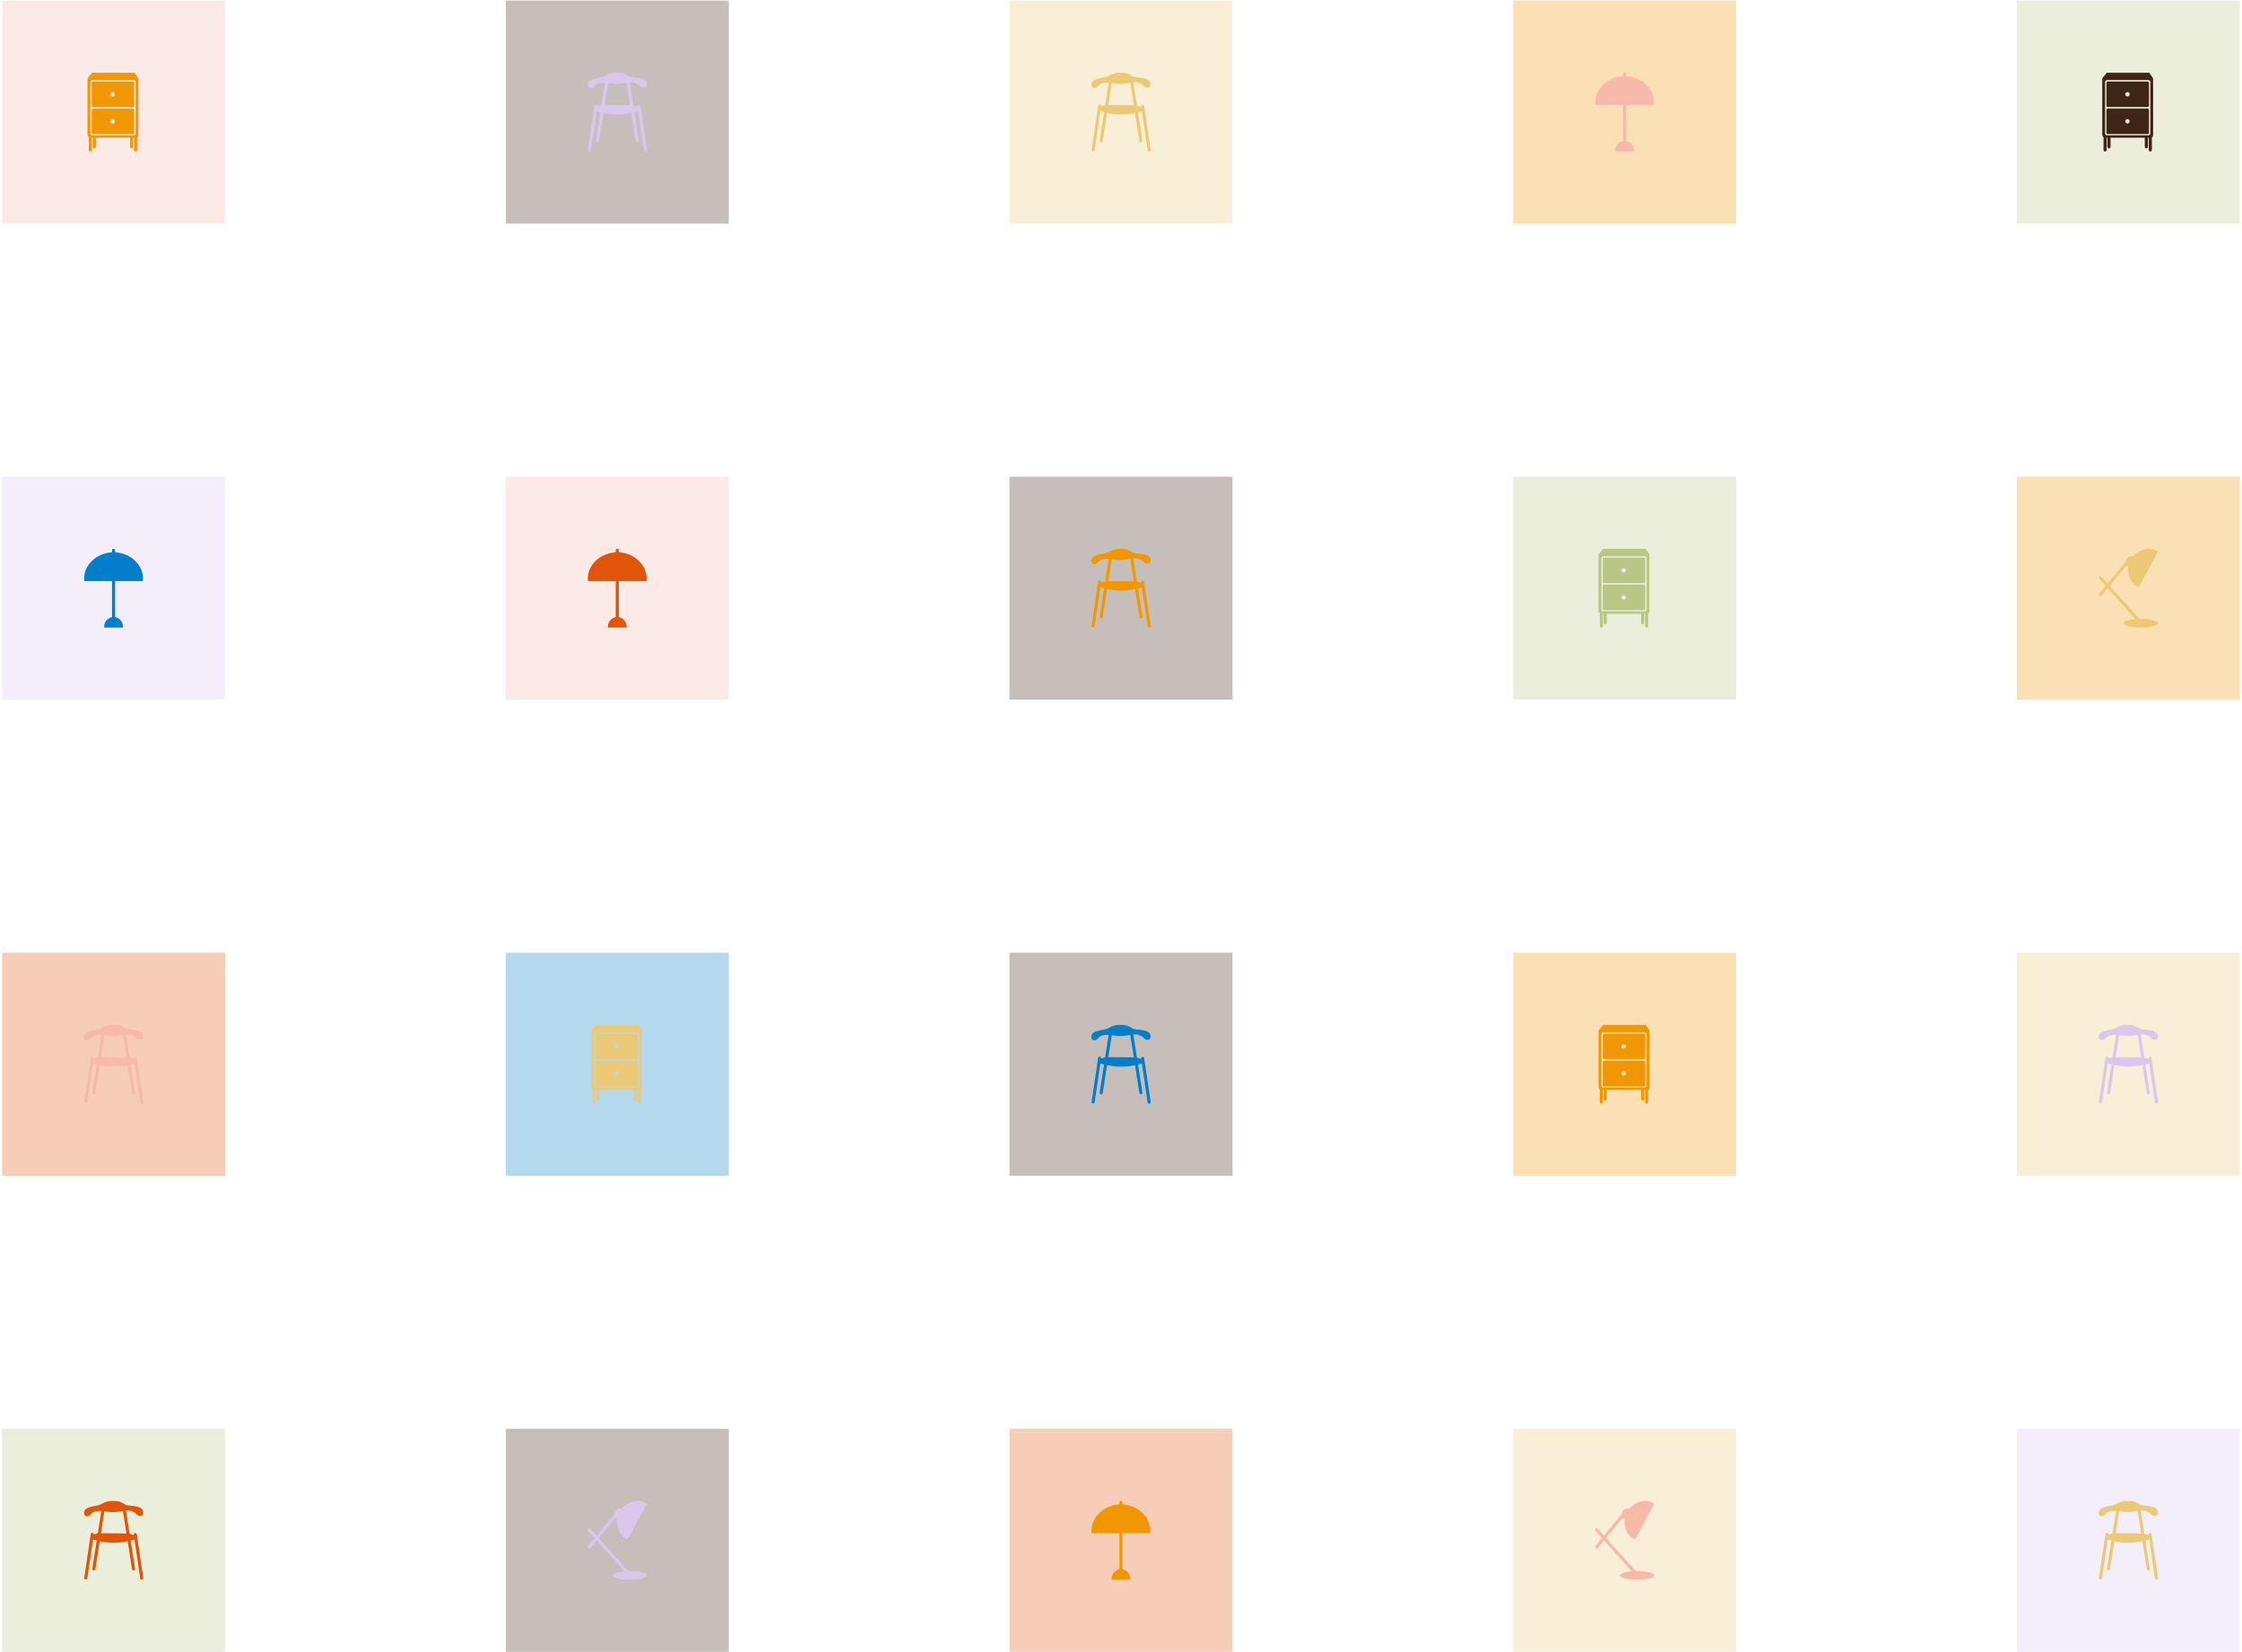 <svg width="730" height="538" viewBox="0 0 730 538" fill="none" xmlns="http://www.w3.org/2000/svg">
<path d="M73.299 0.201H0.699V72.801H73.299V0.201Z" fill="#F6B9AA" fill-opacity="0.294"/>
<path d="M28.918 44.61V48.819C28.918 49.47 29.93 49.473 29.93 48.819V44.61C29.93 43.959 28.918 43.957 28.918 44.61Z" fill="#F19704"/>
<path d="M43.641 44.61V48.819C43.641 49.47 44.653 49.473 44.653 48.819V44.61C44.653 43.959 43.641 43.957 43.641 44.61Z" fill="#F19704"/>
<path d="M42.352 44.609V47.806C42.352 48.071 42.584 48.325 42.859 48.314C43.135 48.303 43.367 48.093 43.367 47.806V44.609C43.367 44.345 43.135 44.091 42.859 44.102C42.584 44.113 42.352 44.323 42.352 44.609Z" fill="#F19704"/>
<path d="M30.18 44.609V47.806C30.18 48.071 30.412 48.325 30.687 48.314C30.963 48.303 31.195 48.093 31.195 47.806V44.609C31.195 44.345 30.963 44.091 30.687 44.102C30.412 44.113 30.18 44.323 30.18 44.609Z" fill="#F19704"/>
<path d="M44.294 44.835H29.452C28.92 44.835 28.488 44.403 28.488 43.871V25.789C28.488 25.365 28.834 25.02 29.258 25.02H44.291C44.715 25.02 45.061 25.365 45.061 25.789V44.065C45.061 44.489 44.715 44.835 44.291 44.835H44.294ZM44.143 43.423V26.699C44.143 26.353 43.862 26.073 43.517 26.073H30.052C29.706 26.073 29.425 26.353 29.425 26.699V43.423C29.425 43.768 29.706 44.049 30.052 44.049H43.517C43.862 44.049 44.143 43.768 44.143 43.423Z" fill="#F19704"/>
<path d="M44.941 25.364C39.501 25.364 34.06 25.364 28.617 25.364C29.073 24.802 29.53 24.243 29.986 23.682H43.829C44.199 24.243 44.572 24.802 44.941 25.364Z" fill="#F19704"/>
<path d="M30.259 35.352H43.295C43.519 35.352 43.703 35.541 43.703 35.776V43.225C43.703 43.46 43.522 43.649 43.295 43.649H30.259C30.035 43.649 29.852 43.46 29.852 43.225V35.776C29.852 35.541 30.032 35.352 30.259 35.352ZM36.702 38.783C36.305 38.783 35.986 39.105 35.986 39.499C35.986 39.893 36.307 40.214 36.702 40.214C37.096 40.214 37.417 39.893 37.417 39.499C37.417 39.105 37.096 38.783 36.702 38.783Z" fill="#F19704"/>
<path d="M30.267 26.543H43.303C43.527 26.543 43.71 26.732 43.71 26.967V34.416C43.71 34.651 43.529 34.84 43.303 34.84H30.267C30.043 34.84 29.859 34.651 29.859 34.416V26.967C29.859 26.732 30.04 26.543 30.267 26.543ZM36.709 29.975C36.312 29.975 35.994 30.296 35.994 30.69C35.994 31.084 36.315 31.406 36.709 31.406C37.103 31.406 37.425 31.084 37.425 30.69C37.425 30.296 37.103 29.975 36.709 29.975Z" fill="#F19704"/>
<path d="M237.299 0.201H164.699V72.801H237.299V0.201Z" fill="#3E2517" fill-opacity="0.294"/>
<path d="M192.836 28.582C193.43 28.368 193.473 27.918 194.102 27.488C194.502 27.215 194.871 27.134 195.293 27.04C196.902 26.686 198.773 27.323 200.836 27.313C203.258 27.302 205.11 26.403 206.66 26.94C207.467 27.221 207.85 27.485 207.85 27.485C208.531 27.961 208.631 28.382 209.203 28.525C209.262 28.538 209.859 28.679 210.261 28.349C210.693 27.996 210.734 27.232 210.496 26.713C209.991 25.622 208.134 25.393 207.167 25.271C206.26 25.158 205.925 25.266 205.142 24.999C204.37 24.734 204.286 24.488 203.557 24.159C202.421 23.651 201.365 23.673 200.658 23.687C200.031 23.7 198.97 23.722 197.839 24.254C197.277 24.518 197.042 24.745 196.305 25.002C195.652 25.228 195.317 25.231 194.709 25.35C193.543 25.577 191.942 25.887 191.496 26.894C191.253 27.442 191.34 28.231 191.783 28.536C192.177 28.806 192.741 28.614 192.836 28.582Z" fill="#DBC7EE"/>
<path d="M200.834 37.297C197.346 37.27 194.214 36.223 193.544 35.993H193.539C193.55 35.626 193.558 35.259 193.569 34.889C194.36 34.657 195.151 34.422 195.945 34.19C197.613 34.195 199.293 34.203 200.978 34.217C202.665 34.23 204.342 34.249 206.01 34.273C206.823 34.535 207.636 34.797 208.448 35.062C208.475 35.607 208.489 36.036 208.467 36.036C208.467 36.036 204.812 37.332 200.834 37.3V37.297Z" fill="#DBC7EE"/>
<path d="M193.551 34.401C193.313 36.008 193.075 37.614 192.838 39.218C192.46 41.767 192.082 44.315 191.704 46.861C191.617 47.45 191.528 48.041 191.442 48.63C191.401 48.903 191.509 49.17 191.796 49.254C192.033 49.321 192.379 49.17 192.419 48.9C192.657 47.294 192.894 45.687 193.132 44.083C193.51 41.534 193.888 38.986 194.266 36.44C194.352 35.851 194.442 35.26 194.528 34.671C194.568 34.398 194.46 34.131 194.174 34.047C193.937 33.98 193.591 34.131 193.551 34.401Z" fill="#DBC7EE"/>
<path d="M207.563 34.733C207.801 36.34 208.038 37.947 208.276 39.55L209.41 47.194C209.496 47.783 209.585 48.374 209.672 48.962C209.712 49.233 210.055 49.384 210.295 49.316C210.584 49.235 210.69 48.965 210.649 48.693C210.412 47.086 210.174 45.48 209.936 43.876L208.802 36.232C208.716 35.643 208.627 35.052 208.54 34.464C208.5 34.194 208.157 34.042 207.917 34.11C207.628 34.191 207.523 34.461 207.563 34.733Z" fill="#DBC7EE"/>
<path d="M196.997 26.866C196.668 28.98 196.338 31.097 196.006 33.211L194.429 43.325C194.308 44.1 194.186 44.875 194.067 45.65C194.024 45.922 194.138 46.192 194.421 46.273C194.661 46.341 195.002 46.19 195.045 45.92C195.374 43.806 195.704 41.689 196.036 39.575L197.613 29.46C197.734 28.686 197.856 27.911 197.974 27.136C198.018 26.863 197.904 26.593 197.621 26.512C197.38 26.445 197.04 26.596 196.997 26.866Z" fill="#DBC7EE"/>
<path d="M204.056 27.136C204.385 29.25 204.715 31.367 205.047 33.481L206.624 43.595C206.745 44.37 206.867 45.145 206.986 45.92C207.029 46.19 207.366 46.341 207.609 46.273C207.898 46.192 208.006 45.922 207.963 45.65C207.634 43.536 207.304 41.419 206.972 39.305L205.395 29.191C205.274 28.416 205.152 27.641 205.033 26.866C204.99 26.596 204.653 26.445 204.41 26.512C204.121 26.593 204.013 26.863 204.056 27.136Z" fill="#DBC7EE"/>
<path d="M401.299 0.201H328.699V72.801H401.299V0.201Z" fill="#EBC977" fill-opacity="0.294"/>
<path d="M356.832 28.584C357.426 28.37 357.469 27.919 358.098 27.49C358.498 27.217 358.867 27.136 359.289 27.042C360.898 26.688 362.769 27.325 364.832 27.315C367.254 27.304 369.106 26.405 370.656 26.942C371.463 27.223 371.846 27.487 371.846 27.487C372.527 27.963 372.627 28.384 373.199 28.527C373.258 28.54 373.855 28.681 374.257 28.351C374.689 27.998 374.73 27.234 374.492 26.715C373.987 25.624 372.13 25.395 371.163 25.273C370.256 25.16 369.921 25.268 369.138 25.001C368.366 24.736 368.282 24.49 367.553 24.161C366.417 23.653 365.361 23.675 364.654 23.689C364.027 23.702 362.966 23.724 361.835 24.256C361.273 24.52 361.038 24.747 360.301 25.003C359.648 25.23 359.313 25.233 358.705 25.352C357.539 25.578 355.938 25.889 355.492 26.896C355.249 27.444 355.336 28.233 355.779 28.538C356.173 28.808 356.737 28.616 356.832 28.584Z" fill="#EBC977"/>
<path d="M364.831 37.299C361.342 37.272 358.21 36.224 357.541 35.995H357.535C357.546 35.628 357.554 35.261 357.565 34.891C358.356 34.658 359.147 34.424 359.941 34.191C361.609 34.197 363.289 34.205 364.974 34.218C366.661 34.232 368.338 34.251 370.006 34.275C370.819 34.537 371.632 34.799 372.445 35.063C372.472 35.609 372.485 36.038 372.463 36.038C372.463 36.038 368.808 37.334 364.831 37.302V37.299Z" fill="#EBC977"/>
<path d="M357.547 34.401C357.309 36.008 357.071 37.614 356.834 39.218C356.456 41.767 356.078 44.315 355.7 46.861C355.613 47.45 355.524 48.041 355.438 48.63C355.397 48.903 355.505 49.17 355.792 49.254C356.029 49.321 356.375 49.17 356.415 48.9C356.653 47.294 356.89 45.687 357.128 44.083C357.506 41.534 357.884 38.986 358.262 36.44C358.348 35.851 358.438 35.26 358.524 34.671C358.564 34.398 358.456 34.131 358.17 34.047C357.933 33.98 357.587 34.131 357.547 34.401Z" fill="#EBC977"/>
<path d="M371.563 34.733C371.801 36.34 372.038 37.947 372.276 39.55L373.41 47.194C373.496 47.783 373.585 48.374 373.672 48.962C373.712 49.233 374.055 49.384 374.295 49.316C374.584 49.235 374.69 48.965 374.649 48.693C374.412 47.086 374.174 45.48 373.936 43.876L372.802 36.232C372.716 35.643 372.627 35.052 372.54 34.464C372.5 34.194 372.157 34.042 371.917 34.11C371.628 34.191 371.523 34.461 371.563 34.733Z" fill="#EBC977"/>
<path d="M360.993 26.87C360.664 28.984 360.334 31.101 360.002 33.215L358.425 43.329C358.304 44.104 358.182 44.879 358.064 45.654C358.02 45.926 358.134 46.196 358.417 46.277C358.658 46.345 358.998 46.194 359.041 45.924C359.37 43.809 359.7 41.693 360.032 39.579L361.609 29.464C361.73 28.689 361.852 27.915 361.97 27.14C362.014 26.867 361.9 26.597 361.617 26.516C361.376 26.448 361.036 26.6 360.993 26.87Z" fill="#EBC977"/>
<path d="M368.056 27.136C368.385 29.25 368.715 31.367 369.047 33.481L370.624 43.595C370.745 44.37 370.867 45.145 370.986 45.92C371.029 46.19 371.366 46.341 371.609 46.273C371.898 46.192 372.006 45.922 371.963 45.65C371.634 43.536 371.304 41.419 370.972 39.305L369.395 29.191C369.274 28.416 369.152 27.641 369.033 26.866C368.99 26.596 368.653 26.445 368.41 26.512C368.121 26.593 368.013 26.863 368.056 27.136Z" fill="#EBC977"/>
<path d="M565.299 0.201H492.699V72.801H565.299V0.201Z" fill="#F19704" fill-opacity="0.294"/>
<path d="M528.475 24.172V44.678C528.475 45.621 528.435 46.574 528.475 47.516C528.475 47.53 528.475 47.543 528.475 47.557C528.475 48.207 529.488 48.21 529.488 47.557V27.053C529.488 26.11 529.528 25.157 529.488 24.215C529.488 24.202 529.488 24.188 529.488 24.175C529.488 23.524 528.475 23.521 528.475 24.175V24.172Z" fill="#F6B9AA"/>
<path d="M538.519 34.187H519.443C518.863 29.111 523.563 24.775 529.058 24.813C534.498 24.851 539.094 29.162 538.519 34.187Z" fill="#F6B9AA"/>
<path d="M532.015 49.319H525.945C525.761 47.451 527.255 45.858 529.004 45.871C530.735 45.885 532.198 47.472 532.015 49.319Z" fill="#F6B9AA"/>
<path d="M729.299 0.201H656.699V72.801H729.299V0.201Z" fill="#BAC685" fill-opacity="0.294"/>
<path d="M684.918 44.61V48.819C684.918 49.47 685.93 49.473 685.93 48.819V44.61C685.93 43.959 684.918 43.957 684.918 44.61Z" fill="#3E2517"/>
<path d="M699.641 44.61V48.819C699.641 49.47 700.653 49.473 700.653 48.819V44.61C700.653 43.959 699.641 43.957 699.641 44.61Z" fill="#3E2517"/>
<path d="M698.352 44.609V47.806C698.352 48.071 698.584 48.325 698.859 48.314C699.135 48.303 699.367 48.093 699.367 47.806V44.609C699.367 44.345 699.135 44.091 698.859 44.102C698.584 44.113 698.352 44.323 698.352 44.609Z" fill="#3E2517"/>
<path d="M686.18 44.609V47.806C686.18 48.071 686.412 48.325 686.687 48.314C686.963 48.303 687.195 48.093 687.195 47.806V44.609C687.195 44.345 686.963 44.091 686.687 44.102C686.412 44.113 686.18 44.323 686.18 44.609Z" fill="#3E2517"/>
<path d="M700.294 44.835H685.452C684.92 44.835 684.488 44.403 684.488 43.871V25.789C684.488 25.365 684.834 25.02 685.258 25.02H700.291C700.715 25.02 701.061 25.365 701.061 25.789V44.065C701.061 44.489 700.715 44.835 700.291 44.835H700.294ZM700.143 43.423V26.699C700.143 26.353 699.862 26.073 699.516 26.073H686.052C685.706 26.073 685.425 26.353 685.425 26.699V43.423C685.425 43.768 685.706 44.049 686.052 44.049H699.516C699.862 44.049 700.143 43.768 700.143 43.423Z" fill="#3E2517"/>
<path d="M700.941 25.364C695.501 25.364 690.06 25.364 684.617 25.364C685.073 24.802 685.53 24.243 685.986 23.682H699.829C700.199 24.243 700.571 24.802 700.941 25.364Z" fill="#3E2517"/>
<path d="M686.259 35.352H699.295C699.519 35.352 699.703 35.541 699.703 35.776V43.225C699.703 43.46 699.522 43.649 699.295 43.649H686.259C686.035 43.649 685.852 43.46 685.852 43.225V35.776C685.852 35.541 686.032 35.352 686.259 35.352ZM692.701 38.783C692.305 38.783 691.986 39.105 691.986 39.499C691.986 39.893 692.307 40.214 692.701 40.214C693.096 40.214 693.417 39.893 693.417 39.499C693.417 39.105 693.096 38.783 692.701 38.783Z" fill="#3E2517"/>
<path d="M686.267 26.543H699.303C699.527 26.543 699.71 26.732 699.71 26.967V34.416C699.71 34.651 699.529 34.84 699.303 34.84H686.267C686.043 34.84 685.859 34.651 685.859 34.416V26.967C685.859 26.732 686.04 26.543 686.267 26.543ZM692.709 29.975C692.312 29.975 691.994 30.296 691.994 30.69C691.994 31.084 692.315 31.406 692.709 31.406C693.103 31.406 693.425 31.084 693.425 30.69C693.425 30.296 693.103 29.975 692.709 29.975Z" fill="#3E2517"/>
<path d="M73.299 155.201H0.699V227.801H73.299V155.201Z" fill="#DBC7EE" fill-opacity="0.294"/>
<path d="M36.475 179.172V199.678C36.475 200.621 36.434 201.574 36.475 202.516C36.475 202.53 36.475 202.543 36.475 202.557C36.475 203.207 37.487 203.21 37.487 202.557V182.053C37.487 181.11 37.528 180.157 37.487 179.215C37.487 179.202 37.487 179.188 37.487 179.175C37.487 178.524 36.475 178.521 36.475 179.175V179.172Z" fill="#037ECB"/>
<path d="M46.519 189.187H27.443C26.863 184.111 31.563 179.775 37.058 179.813C42.498 179.851 47.094 184.162 46.519 189.187Z" fill="#037ECB"/>
<path d="M40.015 204.319H33.945C33.761 202.451 35.255 200.858 37.004 200.871C38.735 200.885 40.198 202.472 40.015 204.319Z" fill="#037ECB"/>
<path d="M237.299 155.201H164.699V227.801H237.299V155.201Z" fill="#F6B9AA" fill-opacity="0.294"/>
<path d="M200.475 179.172V199.678C200.475 200.621 200.435 201.574 200.475 202.516C200.475 202.53 200.475 202.543 200.475 202.557C200.475 203.207 201.488 203.21 201.488 202.557V182.053C201.488 181.11 201.528 180.157 201.488 179.215C201.488 179.202 201.488 179.188 201.488 179.175C201.488 178.524 200.475 178.521 200.475 179.175V179.172Z" fill="#E0550A"/>
<path d="M210.519 189.187H191.443C190.863 184.111 195.563 179.775 201.058 179.813C206.498 179.851 211.094 184.162 210.519 189.187Z" fill="#E0550A"/>
<path d="M204.015 204.319H197.945C197.761 202.451 199.255 200.858 201.004 200.871C202.735 200.885 204.198 202.472 204.015 204.319Z" fill="#E0550A"/>
<path d="M401.299 155.201H328.699V227.801H401.299V155.201Z" fill="#3E2517" fill-opacity="0.294"/>
<path d="M356.836 183.582C357.43 183.368 357.473 182.917 358.102 182.488C358.502 182.215 358.871 182.134 359.293 182.04C360.902 181.686 362.773 182.323 364.836 182.313C367.258 182.302 369.11 181.403 370.66 181.94C371.467 182.221 371.85 182.485 371.85 182.485C372.531 182.961 372.631 183.382 373.203 183.525C373.262 183.538 373.859 183.679 374.261 183.349C374.693 182.996 374.734 182.232 374.496 181.713C373.991 180.622 372.134 180.393 371.167 180.271C370.26 180.158 369.925 180.266 369.142 179.999C368.37 179.734 368.286 179.488 367.557 179.159C366.421 178.651 365.365 178.673 364.658 178.687C364.031 178.7 362.97 178.722 361.839 179.254C361.277 179.518 361.042 179.745 360.305 180.001C359.652 180.228 359.317 180.231 358.709 180.35C357.543 180.577 355.942 180.887 355.496 181.894C355.253 182.442 355.34 183.231 355.783 183.536C356.177 183.806 356.741 183.614 356.836 183.582Z" fill="#F19704"/>
<path d="M364.834 192.297C361.346 192.27 358.214 191.223 357.544 190.993H357.539C357.55 190.626 357.558 190.259 357.569 189.889C358.36 189.657 359.151 189.422 359.945 189.189C361.613 189.195 363.293 189.203 364.978 189.216C366.665 189.23 368.342 189.249 370.01 189.273C370.823 189.535 371.636 189.797 372.448 190.062C372.475 190.607 372.489 191.036 372.467 191.036C372.467 191.036 368.812 192.332 364.834 192.3V192.297Z" fill="#F19704"/>
<path d="M357.551 189.401C357.313 191.007 357.075 192.614 356.838 194.218C356.46 196.767 356.082 199.315 355.704 201.861C355.617 202.45 355.528 203.041 355.442 203.63C355.401 203.903 355.509 204.17 355.796 204.254C356.033 204.321 356.379 204.17 356.419 203.9C356.657 202.293 356.894 200.687 357.132 199.083C357.51 196.534 357.888 193.986 358.266 191.439C358.352 190.851 358.442 190.26 358.528 189.671C358.568 189.398 358.46 189.131 358.174 189.047C357.937 188.98 357.591 189.131 357.551 189.401Z" fill="#F19704"/>
<path d="M371.563 189.733C371.801 191.34 372.038 192.946 372.276 194.55L373.41 202.194C373.496 202.783 373.585 203.374 373.672 203.962C373.712 204.232 374.055 204.384 374.295 204.316C374.584 204.235 374.69 203.965 374.649 203.692C374.412 202.086 374.174 200.479 373.936 198.876L372.802 191.232C372.716 190.643 372.627 190.052 372.54 189.463C372.5 189.193 372.157 189.042 371.917 189.11C371.628 189.191 371.523 189.461 371.563 189.733Z" fill="#F19704"/>
<path d="M360.997 181.866C360.668 183.98 360.338 186.097 360.006 188.211L358.429 198.325C358.308 199.1 358.186 199.875 358.067 200.65C358.024 200.922 358.138 201.192 358.421 201.273C358.661 201.341 359.002 201.19 359.045 200.92C359.374 198.806 359.704 196.689 360.036 194.575L361.613 184.461C361.734 183.686 361.856 182.911 361.974 182.136C362.018 181.863 361.904 181.593 361.621 181.512C361.38 181.445 361.04 181.596 360.997 181.866Z" fill="#F19704"/>
<path d="M368.056 182.136C368.385 184.25 368.715 186.367 369.047 188.481L370.624 198.595C370.745 199.37 370.867 200.145 370.986 200.92C371.029 201.19 371.366 201.341 371.609 201.273C371.898 201.192 372.006 200.922 371.963 200.65C371.634 198.536 371.304 196.419 370.972 194.305L369.395 184.191C369.274 183.416 369.152 182.641 369.033 181.866C368.99 181.596 368.653 181.445 368.41 181.512C368.121 181.593 368.013 181.863 368.056 182.136Z" fill="#F19704"/>
<path d="M565.299 155.201H492.699V227.801H565.299V155.201Z" fill="#BAC685" fill-opacity="0.294"/>
<path d="M520.914 199.61V203.819C520.914 204.47 521.927 204.473 521.927 203.819V199.61C521.927 198.959 520.914 198.957 520.914 199.61Z" fill="#BAC685"/>
<path d="M535.633 199.61V203.819C535.633 204.47 536.645 204.473 536.645 203.819V199.61C536.645 198.959 535.633 198.957 535.633 199.61Z" fill="#BAC685"/>
<path d="M534.344 199.609V202.806C534.344 203.071 534.576 203.325 534.851 203.314C535.127 203.303 535.359 203.092 535.359 202.806V199.609C535.359 199.345 535.127 199.091 534.851 199.102C534.576 199.113 534.344 199.323 534.344 199.609Z" fill="#BAC685"/>
<path d="M522.176 199.609V202.806C522.176 203.071 522.408 203.325 522.683 203.314C522.959 203.303 523.191 203.092 523.191 202.806V199.609C523.191 199.345 522.959 199.091 522.683 199.102C522.408 199.113 522.176 199.323 522.176 199.609Z" fill="#BAC685"/>
<path d="M536.29 199.835H521.448C520.916 199.835 520.484 199.403 520.484 198.871V180.789C520.484 180.365 520.83 180.02 521.254 180.02H536.287C536.711 180.02 537.057 180.365 537.057 180.789V199.065C537.057 199.489 536.711 199.835 536.287 199.835H536.29ZM536.139 198.423V181.699C536.139 181.353 535.858 181.073 535.513 181.073H522.048C521.702 181.073 521.421 181.353 521.421 181.699V198.423C521.421 198.768 521.702 199.049 522.048 199.049H535.513C535.858 199.049 536.139 198.768 536.139 198.423Z" fill="#BAC685"/>
<path d="M536.941 180.366C531.501 180.366 526.06 180.366 520.617 180.366C521.073 179.804 521.53 179.245 521.986 178.684H535.829C536.199 179.245 536.571 179.804 536.941 180.366Z" fill="#BAC685"/>
<path d="M522.259 190.352H535.295C535.519 190.352 535.703 190.541 535.703 190.775V198.225C535.703 198.46 535.522 198.649 535.295 198.649H522.259C522.035 198.649 521.852 198.46 521.852 198.225V190.775C521.852 190.541 522.032 190.352 522.259 190.352ZM528.701 193.783C528.305 193.783 527.986 194.105 527.986 194.499C527.986 194.893 528.307 195.214 528.701 195.214C529.096 195.214 529.417 194.893 529.417 194.499C529.417 194.105 529.096 193.783 528.701 193.783Z" fill="#BAC685"/>
<path d="M522.263 181.545H535.299C535.523 181.545 535.706 181.734 535.706 181.969V189.418C535.706 189.653 535.526 189.842 535.299 189.842H522.263C522.039 189.842 521.855 189.653 521.855 189.418V181.969C521.855 181.734 522.036 181.545 522.263 181.545ZM528.705 184.977C528.308 184.977 527.99 185.298 527.99 185.692C527.99 186.086 528.311 186.408 528.705 186.408C529.1 186.408 529.421 186.086 529.421 185.692C529.421 185.298 529.1 184.977 528.705 184.977Z" fill="#BAC685"/>
<path d="M729.299 155.201H656.699V227.801H729.299V155.201Z" fill="#F19704" fill-opacity="0.294"/>
<path d="M683.506 188.424C685.04 190.136 686.573 191.85 688.107 193.562C690.548 196.287 692.989 199.014 695.427 201.738C695.98 202.356 696.536 202.977 697.09 203.595C697.525 204.081 698.24 203.363 697.805 202.88C696.272 201.168 694.738 199.454 693.205 197.742C690.764 195.018 688.323 192.291 685.885 189.566C685.331 188.948 684.775 188.327 684.222 187.709C683.787 187.223 683.072 187.941 683.506 188.424Z" fill="#EBC977"/>
<path d="M684.238 193.992C685.264 192.752 686.29 191.516 687.316 190.276L692.225 184.35C692.603 183.894 692.978 183.44 693.356 182.984C693.769 182.484 693.057 181.766 692.641 182.268C691.615 183.508 690.589 184.744 689.563 185.983L684.654 191.91C684.276 192.366 683.901 192.82 683.523 193.276C683.11 193.776 683.823 194.494 684.238 193.992Z" fill="#EBC977"/>
<path d="M702.609 179.6L696.399 191.199C693.124 189.901 692.017 185.632 693.828 182.303C695.624 179.003 699.741 177.613 702.609 179.6Z" fill="#EBC977"/>
<path d="M695.246 181.453L693.381 184.941C692.247 184.471 691.785 183.118 692.33 182.117C692.87 181.126 694.236 180.778 695.246 181.453Z" fill="#EBC977"/>
<path d="M697.019 204.32C700.105 204.32 702.608 203.691 702.608 202.916C702.608 202.14 700.105 201.512 697.019 201.512C693.932 201.512 691.43 202.14 691.43 202.916C691.43 203.691 693.932 204.32 697.019 204.32Z" fill="#EBC977"/>
<path d="M73.299 310.201H0.699V382.801H73.299V310.201Z" fill="#E0550A" fill-opacity="0.294"/>
<path d="M28.836 338.582C29.43 338.368 29.473 337.917 30.102 337.488C30.502 337.215 30.871 337.134 31.293 337.04C32.902 336.686 34.773 337.323 36.836 337.313C39.258 337.302 41.11 336.403 42.66 336.94C43.467 337.221 43.85 337.485 43.85 337.485C44.531 337.961 44.631 338.382 45.203 338.525C45.262 338.538 45.859 338.679 46.261 338.349C46.693 337.996 46.734 337.232 46.496 336.713C45.991 335.622 44.134 335.393 43.167 335.271C42.26 335.158 41.925 335.266 41.142 334.999C40.37 334.734 40.286 334.488 39.557 334.159C38.421 333.651 37.365 333.673 36.657 333.687C36.031 333.7 34.97 333.722 33.839 334.254C33.277 334.518 33.042 334.745 32.305 335.001C31.652 335.228 31.317 335.231 30.709 335.35C29.543 335.577 27.942 335.887 27.496 336.894C27.253 337.442 27.34 338.231 27.783 338.536C28.177 338.806 28.741 338.614 28.836 338.582Z" fill="#F6B9AA"/>
<path d="M36.834 347.297C33.346 347.27 30.214 346.223 29.544 345.993H29.539C29.55 345.626 29.558 345.259 29.569 344.889C30.36 344.657 31.151 344.422 31.945 344.189C33.613 344.195 35.293 344.203 36.978 344.216C38.665 344.23 40.342 344.249 42.01 344.273C42.823 344.535 43.636 344.797 44.449 345.062C44.475 345.607 44.489 346.036 44.467 346.036C44.467 346.036 40.812 347.332 36.834 347.3V347.297Z" fill="#F6B9AA"/>
<path d="M29.55 344.401C29.313 346.007 29.075 347.614 28.838 349.218C28.46 351.767 28.082 354.315 27.704 356.861C27.617 357.45 27.528 358.041 27.442 358.63C27.401 358.903 27.509 359.17 27.796 359.254C28.033 359.321 28.379 359.17 28.419 358.9C28.657 357.293 28.894 355.687 29.132 354.083C29.51 351.534 29.888 348.986 30.266 346.439C30.352 345.851 30.442 345.26 30.528 344.671C30.568 344.398 30.46 344.131 30.174 344.047C29.937 343.98 29.591 344.131 29.55 344.401Z" fill="#F6B9AA"/>
<path d="M43.563 344.733C43.801 346.34 44.038 347.946 44.276 349.55L45.41 357.194C45.496 357.783 45.585 358.374 45.672 358.962C45.712 359.232 46.055 359.384 46.295 359.316C46.584 359.235 46.69 358.965 46.649 358.692C46.411 357.086 46.174 355.479 45.936 353.876L44.802 346.232C44.716 345.643 44.627 345.052 44.54 344.463C44.5 344.193 44.157 344.042 43.917 344.11C43.628 344.191 43.523 344.461 43.563 344.733Z" fill="#F6B9AA"/>
<path d="M32.997 336.866C32.668 338.98 32.338 341.097 32.006 343.211L30.429 353.325C30.308 354.1 30.186 354.875 30.067 355.65C30.024 355.922 30.138 356.192 30.421 356.273C30.662 356.341 31.002 356.19 31.045 355.92C31.374 353.806 31.704 351.689 32.036 349.575L33.613 339.461C33.734 338.686 33.856 337.911 33.974 337.136C34.018 336.863 33.904 336.593 33.621 336.512C33.38 336.445 33.04 336.596 32.997 336.866Z" fill="#F6B9AA"/>
<path d="M40.056 337.136C40.385 339.25 40.715 341.367 41.047 343.481L42.624 353.595C42.745 354.37 42.867 355.145 42.986 355.92C43.029 356.19 43.366 356.341 43.609 356.273C43.898 356.192 44.006 355.922 43.963 355.65C43.633 353.536 43.304 351.419 42.972 349.305L41.395 339.191C41.274 338.416 41.152 337.641 41.033 336.866C40.99 336.596 40.653 336.445 40.41 336.512C40.121 336.593 40.013 336.863 40.056 337.136Z" fill="#F6B9AA"/>
<path d="M237.299 310.201H164.699V382.801H237.299V310.201Z" fill="#037ECB" fill-opacity="0.294"/>
<path d="M192.918 354.61V358.819C192.918 359.47 193.93 359.473 193.93 358.819V354.61C193.93 353.959 192.918 353.957 192.918 354.61Z" fill="#EBC977"/>
<path d="M207.641 354.61V358.819C207.641 359.47 208.653 359.473 208.653 358.819V354.61C208.653 353.959 207.641 353.957 207.641 354.61Z" fill="#EBC977"/>
<path d="M206.352 354.609V357.806C206.352 358.071 206.584 358.325 206.859 358.314C207.135 358.303 207.367 358.092 207.367 357.806V354.609C207.367 354.345 207.135 354.091 206.859 354.102C206.584 354.113 206.352 354.323 206.352 354.609Z" fill="#EBC977"/>
<path d="M194.18 354.609V357.806C194.18 358.071 194.412 358.325 194.687 358.314C194.963 358.303 195.195 358.092 195.195 357.806V354.609C195.195 354.345 194.963 354.091 194.687 354.102C194.412 354.113 194.18 354.323 194.18 354.609Z" fill="#EBC977"/>
<path d="M208.294 354.835H193.452C192.92 354.835 192.488 354.403 192.488 353.871V335.789C192.488 335.365 192.834 335.02 193.258 335.02H208.291C208.715 335.02 209.061 335.365 209.061 335.789V354.065C209.061 354.489 208.715 354.835 208.291 354.835H208.294ZM208.143 353.423V336.699C208.143 336.353 207.862 336.073 207.516 336.073H194.052C193.706 336.073 193.425 336.353 193.425 336.699V353.423C193.425 353.768 193.706 354.049 194.052 354.049H207.516C207.862 354.049 208.143 353.768 208.143 353.423Z" fill="#EBC977"/>
<path d="M208.941 335.364C203.501 335.364 198.06 335.364 192.617 335.364C193.073 334.802 193.53 334.243 193.986 333.682H207.829C208.199 334.243 208.571 334.802 208.941 335.364Z" fill="#EBC977"/>
<path d="M194.259 345.352H207.295C207.519 345.352 207.703 345.541 207.703 345.775V353.225C207.703 353.46 207.522 353.649 207.295 353.649H194.259C194.035 353.649 193.852 353.46 193.852 353.225V345.775C193.852 345.541 194.032 345.352 194.259 345.352ZM200.701 348.783C200.305 348.783 199.986 349.105 199.986 349.499C199.986 349.893 200.307 350.214 200.701 350.214C201.096 350.214 201.417 349.893 201.417 349.499C201.417 349.105 201.096 348.783 200.701 348.783Z" fill="#EBC977"/>
<path d="M194.267 336.543H207.303C207.527 336.543 207.71 336.732 207.71 336.967V344.416C207.71 344.651 207.529 344.84 207.303 344.84H194.267C194.043 344.84 193.859 344.651 193.859 344.416V336.967C193.859 336.732 194.04 336.543 194.267 336.543ZM200.709 339.975C200.312 339.975 199.994 340.296 199.994 340.69C199.994 341.084 200.315 341.406 200.709 341.406C201.103 341.406 201.425 341.084 201.425 340.69C201.425 340.296 201.103 339.975 200.709 339.975Z" fill="#EBC977"/>
<path d="M401.299 310.201H328.699V382.801H401.299V310.201Z" fill="#3E2517" fill-opacity="0.294"/>
<path d="M356.836 338.582C357.43 338.368 357.473 337.917 358.102 337.488C358.502 337.215 358.871 337.134 359.293 337.04C360.902 336.686 362.773 337.323 364.836 337.313C367.258 337.302 369.11 336.403 370.66 336.94C371.467 337.221 371.85 337.485 371.85 337.485C372.531 337.961 372.631 338.382 373.203 338.525C373.262 338.538 373.859 338.679 374.261 338.349C374.693 337.996 374.734 337.232 374.496 336.713C373.991 335.622 372.134 335.393 371.167 335.271C370.26 335.158 369.925 335.266 369.142 334.999C368.37 334.734 368.286 334.488 367.557 334.159C366.421 333.651 365.365 333.673 364.658 333.687C364.031 333.7 362.97 333.722 361.839 334.254C361.277 334.518 361.042 334.745 360.305 335.001C359.652 335.228 359.317 335.231 358.709 335.35C357.543 335.577 355.942 335.887 355.496 336.894C355.253 337.442 355.34 338.231 355.783 338.536C356.177 338.806 356.741 338.614 356.836 338.582Z" fill="#037ECB"/>
<path d="M364.834 347.297C361.346 347.27 358.214 346.223 357.544 345.993H357.539C357.55 345.626 357.558 345.259 357.569 344.889C358.36 344.657 359.151 344.422 359.945 344.189C361.613 344.195 363.293 344.203 364.978 344.216C366.665 344.23 368.342 344.249 370.01 344.273C370.823 344.535 371.636 344.797 372.448 345.062C372.475 345.607 372.489 346.036 372.467 346.036C372.467 346.036 368.812 347.332 364.834 347.3V347.297Z" fill="#037ECB"/>
<path d="M357.551 344.401C357.313 346.007 357.075 347.614 356.838 349.218C356.46 351.767 356.082 354.315 355.704 356.861C355.617 357.45 355.528 358.041 355.442 358.63C355.401 358.903 355.509 359.17 355.796 359.254C356.033 359.321 356.379 359.17 356.419 358.9C356.657 357.293 356.894 355.687 357.132 354.083C357.51 351.534 357.888 348.986 358.266 346.439C358.352 345.851 358.442 345.26 358.528 344.671C358.568 344.398 358.46 344.131 358.174 344.047C357.937 343.98 357.591 344.131 357.551 344.401Z" fill="#037ECB"/>
<path d="M371.563 344.733C371.801 346.34 372.038 347.946 372.276 349.55L373.41 357.194C373.496 357.783 373.585 358.374 373.672 358.962C373.712 359.232 374.055 359.384 374.295 359.316C374.584 359.235 374.69 358.965 374.649 358.692C374.412 357.086 374.174 355.479 373.936 353.876L372.802 346.232C372.716 345.643 372.627 345.052 372.54 344.463C372.5 344.193 372.157 344.042 371.917 344.11C371.628 344.191 371.523 344.461 371.563 344.733Z" fill="#037ECB"/>
<path d="M360.997 336.866C360.668 338.98 360.338 341.097 360.006 343.211L358.429 353.325C358.308 354.1 358.186 354.875 358.067 355.65C358.024 355.922 358.138 356.192 358.421 356.273C358.661 356.341 359.002 356.19 359.045 355.92C359.374 353.806 359.704 351.689 360.036 349.575L361.613 339.461C361.734 338.686 361.856 337.911 361.974 337.136C362.018 336.863 361.904 336.593 361.621 336.512C361.38 336.445 361.04 336.596 360.997 336.866Z" fill="#037ECB"/>
<path d="M368.056 337.136C368.385 339.25 368.715 341.367 369.047 343.481L370.624 353.595C370.745 354.37 370.867 355.145 370.986 355.92C371.029 356.19 371.366 356.341 371.609 356.273C371.898 356.192 372.006 355.922 371.963 355.65C371.634 353.536 371.304 351.419 370.972 349.305L369.395 339.191C369.274 338.416 369.152 337.641 369.033 336.866C368.99 336.596 368.653 336.445 368.41 336.512C368.121 336.593 368.013 336.863 368.056 337.136Z" fill="#037ECB"/>
<path d="M565.299 310.201H492.699V382.801H565.299V310.201Z" fill="#F19704" fill-opacity="0.294"/>
<path d="M520.914 354.61V358.819C520.914 359.47 521.927 359.473 521.927 358.819V354.61C521.927 353.959 520.914 353.957 520.914 354.61Z" fill="#F19704"/>
<path d="M535.633 354.61V358.819C535.633 359.47 536.645 359.473 536.645 358.819V354.61C536.645 353.959 535.633 353.957 535.633 354.61Z" fill="#F19704"/>
<path d="M534.344 354.609V357.806C534.344 358.071 534.576 358.325 534.851 358.314C535.127 358.303 535.359 358.092 535.359 357.806V354.609C535.359 354.345 535.127 354.091 534.851 354.102C534.576 354.113 534.344 354.323 534.344 354.609Z" fill="#F19704"/>
<path d="M522.176 354.609V357.806C522.176 358.071 522.408 358.325 522.683 358.314C522.959 358.303 523.191 358.092 523.191 357.806V354.609C523.191 354.345 522.959 354.091 522.683 354.102C522.408 354.113 522.176 354.323 522.176 354.609Z" fill="#F19704"/>
<path d="M536.29 354.835H521.448C520.916 354.835 520.484 354.403 520.484 353.871V335.789C520.484 335.365 520.83 335.02 521.254 335.02H536.287C536.711 335.02 537.057 335.365 537.057 335.789V354.065C537.057 354.489 536.711 354.835 536.287 354.835H536.29ZM536.139 353.423V336.699C536.139 336.353 535.858 336.073 535.513 336.073H522.048C521.702 336.073 521.421 336.353 521.421 336.699V353.423C521.421 353.768 521.702 354.049 522.048 354.049H535.513C535.858 354.049 536.139 353.768 536.139 353.423Z" fill="#F19704"/>
<path d="M536.941 335.366C531.501 335.366 526.06 335.366 520.617 335.366C521.073 334.804 521.53 334.245 521.986 333.684H535.829C536.199 334.245 536.571 334.804 536.941 335.366Z" fill="#F19704"/>
<path d="M522.259 345.352H535.295C535.519 345.352 535.703 345.541 535.703 345.775V353.225C535.703 353.46 535.522 353.649 535.295 353.649H522.259C522.035 353.649 521.852 353.46 521.852 353.225V345.775C521.852 345.541 522.032 345.352 522.259 345.352ZM528.701 348.783C528.305 348.783 527.986 349.105 527.986 349.499C527.986 349.893 528.307 350.214 528.701 350.214C529.096 350.214 529.417 349.893 529.417 349.499C529.417 349.105 529.096 348.783 528.701 348.783Z" fill="#F19704"/>
<path d="M522.263 336.545H535.299C535.523 336.545 535.706 336.734 535.706 336.969V344.418C535.706 344.653 535.526 344.842 535.299 344.842H522.263C522.039 344.842 521.855 344.653 521.855 344.418V336.969C521.855 336.734 522.036 336.545 522.263 336.545ZM528.705 339.977C528.308 339.977 527.99 340.298 527.99 340.692C527.99 341.086 528.311 341.408 528.705 341.408C529.1 341.408 529.421 341.086 529.421 340.692C529.421 340.298 529.1 339.977 528.705 339.977Z" fill="#F19704"/>
<path d="M729.299 310.201H656.699V382.801H729.299V310.201Z" fill="#EBC977" fill-opacity="0.294"/>
<path d="M684.836 338.582C685.43 338.368 685.473 337.917 686.102 337.488C686.502 337.215 686.871 337.134 687.293 337.04C688.902 336.686 690.773 337.323 692.836 337.313C695.258 337.302 697.11 336.403 698.66 336.94C699.467 337.221 699.85 337.485 699.85 337.485C700.531 337.961 700.631 338.382 701.203 338.525C701.262 338.538 701.859 338.679 702.261 338.349C702.693 337.996 702.734 337.232 702.496 336.713C701.991 335.622 700.134 335.393 699.167 335.271C698.26 335.158 697.925 335.266 697.142 334.999C696.37 334.734 696.286 334.488 695.557 334.159C694.421 333.651 693.365 333.673 692.658 333.687C692.031 333.7 690.97 333.722 689.839 334.254C689.277 334.518 689.042 334.745 688.305 335.001C687.652 335.228 687.317 335.231 686.709 335.35C685.543 335.577 683.942 335.887 683.496 336.894C683.253 337.442 683.34 338.231 683.783 338.536C684.177 338.806 684.741 338.614 684.836 338.582Z" fill="#DBC7EE"/>
<path d="M692.834 347.297C689.346 347.27 686.214 346.223 685.544 345.993H685.539C685.55 345.626 685.558 345.259 685.569 344.889C686.36 344.657 687.151 344.422 687.945 344.189C689.613 344.195 691.293 344.203 692.978 344.216C694.665 344.23 696.342 344.249 698.01 344.273C698.823 344.535 699.636 344.797 700.448 345.062C700.475 345.607 700.489 346.036 700.467 346.036C700.467 346.036 696.812 347.332 692.834 347.3V347.297Z" fill="#DBC7EE"/>
<path d="M685.551 344.401C685.313 346.007 685.075 347.614 684.838 349.218C684.46 351.767 684.082 354.315 683.704 356.861C683.617 357.45 683.528 358.041 683.442 358.63C683.401 358.903 683.509 359.17 683.796 359.254C684.033 359.321 684.379 359.17 684.419 358.9C684.657 357.293 684.894 355.687 685.132 354.083C685.51 351.534 685.888 348.986 686.266 346.439C686.352 345.851 686.442 345.26 686.528 344.671C686.568 344.398 686.46 344.131 686.174 344.047C685.937 343.98 685.591 344.131 685.551 344.401Z" fill="#DBC7EE"/>
<path d="M699.563 344.733C699.801 346.34 700.038 347.946 700.276 349.55L701.41 357.194C701.496 357.783 701.585 358.374 701.672 358.962C701.712 359.232 702.055 359.384 702.295 359.316C702.584 359.235 702.69 358.965 702.649 358.692C702.412 357.086 702.174 355.479 701.936 353.876L700.802 346.232C700.716 345.643 700.627 345.052 700.54 344.463C700.5 344.193 700.157 344.042 699.917 344.11C699.628 344.191 699.523 344.461 699.563 344.733Z" fill="#DBC7EE"/>
<path d="M688.997 336.866C688.668 338.98 688.338 341.097 688.006 343.211L686.429 353.325C686.308 354.1 686.186 354.875 686.067 355.65C686.024 355.922 686.138 356.192 686.421 356.273C686.661 356.341 687.002 356.19 687.045 355.92C687.374 353.806 687.704 351.689 688.036 349.575L689.613 339.461C689.734 338.686 689.856 337.911 689.974 337.136C690.018 336.863 689.904 336.593 689.621 336.512C689.38 336.445 689.04 336.596 688.997 336.866Z" fill="#DBC7EE"/>
<path d="M696.056 337.136C696.385 339.25 696.715 341.367 697.047 343.481L698.624 353.595C698.745 354.37 698.867 355.145 698.986 355.92C699.029 356.19 699.366 356.341 699.609 356.273C699.898 356.192 700.006 355.922 699.963 355.65C699.634 353.536 699.304 351.419 698.972 349.305L697.395 339.191C697.274 338.416 697.152 337.641 697.033 336.866C696.99 336.596 696.653 336.445 696.41 336.512C696.121 336.593 696.013 336.863 696.056 337.136Z" fill="#DBC7EE"/>
<path d="M73.299 465.201H0.699V537.801H73.299V465.201Z" fill="#BAC685" fill-opacity="0.294"/>
<path d="M28.836 493.582C29.43 493.368 29.473 492.917 30.102 492.488C30.502 492.215 30.871 492.134 31.293 492.04C32.902 491.686 34.773 492.323 36.836 492.313C39.258 492.302 41.11 491.403 42.66 491.94C43.467 492.221 43.85 492.485 43.85 492.485C44.531 492.961 44.631 493.382 45.203 493.525C45.262 493.538 45.859 493.679 46.261 493.349C46.693 492.996 46.734 492.232 46.496 491.713C45.991 490.622 44.134 490.393 43.167 490.271C42.26 490.158 41.925 490.266 41.142 489.999C40.37 489.734 40.286 489.488 39.557 489.159C38.421 488.651 37.365 488.673 36.657 488.687C36.031 488.7 34.97 488.722 33.839 489.254C33.277 489.518 33.042 489.745 32.305 490.001C31.652 490.228 31.317 490.231 30.709 490.35C29.543 490.577 27.942 490.887 27.496 491.894C27.253 492.442 27.34 493.231 27.783 493.536C28.177 493.806 28.741 493.614 28.836 493.582Z" fill="#E0550A"/>
<path d="M36.834 502.297C33.346 502.27 30.214 501.223 29.544 500.993H29.539C29.55 500.626 29.558 500.259 29.569 499.889C30.36 499.657 31.151 499.422 31.945 499.189C33.613 499.195 35.293 499.203 36.978 499.216C38.665 499.23 40.342 499.249 42.01 499.273C42.823 499.535 43.636 499.797 44.449 500.062C44.475 500.607 44.489 501.036 44.467 501.036C44.467 501.036 40.812 502.332 36.834 502.3V502.297Z" fill="#E0550A"/>
<path d="M29.55 499.401C29.313 501.007 29.075 502.614 28.838 504.218C28.46 506.767 28.082 509.315 27.704 511.861C27.617 512.45 27.528 513.041 27.442 513.63C27.401 513.903 27.509 514.17 27.796 514.254C28.033 514.321 28.379 514.17 28.419 513.9C28.657 512.293 28.894 510.687 29.132 509.083C29.51 506.534 29.888 503.986 30.266 501.439C30.352 500.851 30.442 500.26 30.528 499.671C30.568 499.398 30.46 499.131 30.174 499.047C29.937 498.98 29.591 499.131 29.55 499.401Z" fill="#E0550A"/>
<path d="M43.563 499.733C43.801 501.34 44.038 502.946 44.276 504.55L45.41 512.194C45.496 512.783 45.585 513.374 45.672 513.962C45.712 514.232 46.055 514.384 46.295 514.316C46.584 514.235 46.69 513.965 46.649 513.692C46.411 512.086 46.174 510.479 45.936 508.876L44.802 501.232C44.716 500.643 44.627 500.052 44.54 499.463C44.5 499.193 44.157 499.042 43.917 499.11C43.628 499.191 43.523 499.461 43.563 499.733Z" fill="#E0550A"/>
<path d="M32.997 491.866C32.668 493.98 32.338 496.097 32.006 498.211L30.429 508.325C30.308 509.1 30.186 509.875 30.067 510.65C30.024 510.922 30.138 511.192 30.421 511.273C30.662 511.341 31.002 511.19 31.045 510.92C31.374 508.806 31.704 506.689 32.036 504.575L33.613 494.461C33.734 493.686 33.856 492.911 33.974 492.136C34.018 491.863 33.904 491.593 33.621 491.512C33.38 491.445 33.04 491.596 32.997 491.866Z" fill="#E0550A"/>
<path d="M40.056 492.136C40.385 494.25 40.715 496.367 41.047 498.481L42.624 508.595C42.745 509.37 42.867 510.145 42.986 510.92C43.029 511.19 43.366 511.341 43.609 511.273C43.898 511.192 44.006 510.922 43.963 510.65C43.633 508.536 43.304 506.419 42.972 504.305L41.395 494.191C41.274 493.416 41.152 492.641 41.033 491.866C40.99 491.596 40.653 491.445 40.41 491.512C40.121 491.593 40.013 491.863 40.056 492.136Z" fill="#E0550A"/>
<path d="M237.299 465.201H164.699V537.801H237.299V465.201Z" fill="#3E2517" fill-opacity="0.294"/>
<path d="M191.506 498.424C193.04 500.136 194.573 501.85 196.107 503.562C198.548 506.287 200.989 509.014 203.427 511.738C203.98 512.356 204.536 512.977 205.09 513.595C205.525 514.081 206.24 513.363 205.805 512.88C204.272 511.168 202.738 509.454 201.205 507.742C198.764 505.018 196.323 502.291 193.885 499.566C193.331 498.948 192.775 498.327 192.222 497.709C191.787 497.223 191.072 497.941 191.506 498.424Z" fill="#DBC7EE"/>
<path d="M192.238 503.992C193.264 502.752 194.29 501.516 195.316 500.276L200.225 494.35C200.603 493.894 200.978 493.44 201.356 492.984C201.769 492.484 201.057 491.766 200.641 492.268C199.615 493.508 198.589 494.744 197.563 495.983L192.654 501.91C192.276 502.366 191.901 502.82 191.523 503.276C191.11 503.776 191.823 504.494 192.238 503.992Z" fill="#DBC7EE"/>
<path d="M210.609 489.6L204.399 501.199C201.124 499.901 200.017 495.632 201.828 492.303C203.624 489.003 207.741 487.613 210.609 489.6Z" fill="#DBC7EE"/>
<path d="M203.246 491.453L201.381 494.941C200.247 494.471 199.785 493.118 200.33 492.117C200.87 491.126 202.236 490.778 203.246 491.453Z" fill="#DBC7EE"/>
<path d="M205.019 514.32C208.105 514.32 210.608 513.691 210.608 512.916C210.608 512.14 208.105 511.512 205.019 511.512C201.932 511.512 199.43 512.14 199.43 512.916C199.43 513.691 201.932 514.32 205.019 514.32Z" fill="#DBC7EE"/>
<path d="M401.299 465.201H328.699V537.801H401.299V465.201Z" fill="#E0550A" fill-opacity="0.294"/>
<path d="M364.475 489.17V509.676C364.475 510.619 364.435 511.572 364.475 512.514C364.475 512.528 364.475 512.541 364.475 512.555C364.475 513.205 365.488 513.208 365.488 512.555V492.051C365.488 491.109 365.528 490.155 365.488 489.213C365.488 489.2 365.488 489.186 365.488 489.173C365.488 488.522 364.475 488.519 364.475 489.173V489.17Z" fill="#F19704"/>
<path d="M374.519 499.183H355.443C354.863 494.107 359.563 489.771 365.058 489.809C370.498 489.847 375.094 494.159 374.519 499.183Z" fill="#F19704"/>
<path d="M368.015 514.319H361.945C361.761 512.451 363.255 510.858 365.004 510.871C366.735 510.885 368.198 512.472 368.015 514.319Z" fill="#F19704"/>
<path d="M565.299 465.201H492.699V537.801H565.299V465.201Z" fill="#EBC977" fill-opacity="0.294"/>
<path d="M519.506 498.424C521.04 500.136 522.573 501.85 524.107 503.562C526.548 506.287 528.989 509.014 531.427 511.738C531.98 512.356 532.536 512.977 533.09 513.595C533.525 514.081 534.24 513.363 533.805 512.88C532.272 511.168 530.738 509.454 529.205 507.742C526.764 505.018 524.323 502.291 521.885 499.566C521.331 498.948 520.775 498.327 520.222 497.709C519.787 497.223 519.072 497.941 519.506 498.424Z" fill="#F6B9AA"/>
<path d="M520.238 503.992C521.264 502.752 522.29 501.516 523.316 500.276L528.225 494.35C528.603 493.894 528.978 493.44 529.356 492.984C529.769 492.484 529.057 491.766 528.641 492.268C527.615 493.508 526.589 494.744 525.563 495.983L520.654 501.91C520.276 502.366 519.901 502.82 519.523 503.276C519.11 503.776 519.823 504.494 520.238 503.992Z" fill="#F6B9AA"/>
<path d="M538.609 489.6L532.399 501.199C529.124 499.901 528.017 495.632 529.828 492.303C531.624 489.003 535.741 487.613 538.609 489.6Z" fill="#F6B9AA"/>
<path d="M531.246 491.453L529.381 494.941C528.247 494.471 527.785 493.118 528.33 492.117C528.87 491.126 530.236 490.778 531.246 491.453Z" fill="#F6B9AA"/>
<path d="M533.019 514.32C536.105 514.32 538.608 513.691 538.608 512.916C538.608 512.14 536.105 511.512 533.019 511.512C529.932 511.512 527.43 512.14 527.43 512.916C527.43 513.691 529.932 514.32 533.019 514.32Z" fill="#F6B9AA"/>
<path d="M729.299 465.201H656.699V537.801H729.299V465.201Z" fill="#DBC7EE" fill-opacity="0.294"/>
<path d="M684.836 493.582C685.43 493.368 685.473 492.917 686.102 492.488C686.502 492.215 686.871 492.134 687.293 492.04C688.902 491.686 690.773 492.323 692.836 492.313C695.258 492.302 697.11 491.403 698.66 491.94C699.467 492.221 699.85 492.485 699.85 492.485C700.531 492.961 700.631 493.382 701.203 493.525C701.262 493.538 701.859 493.679 702.261 493.349C702.693 492.996 702.734 492.232 702.496 491.713C701.991 490.622 700.134 490.393 699.167 490.271C698.26 490.158 697.925 490.266 697.142 489.999C696.37 489.734 696.286 489.488 695.557 489.159C694.421 488.651 693.365 488.673 692.658 488.687C692.031 488.7 690.97 488.722 689.839 489.254C689.277 489.518 689.042 489.745 688.305 490.001C687.652 490.228 687.317 490.231 686.709 490.35C685.543 490.577 683.942 490.887 683.496 491.894C683.253 492.442 683.34 493.231 683.783 493.536C684.177 493.806 684.741 493.614 684.836 493.582Z" fill="#EBC977"/>
<path d="M692.834 502.297C689.346 502.27 686.214 501.223 685.544 500.993H685.539C685.55 500.626 685.558 500.259 685.569 499.889C686.36 499.657 687.151 499.422 687.945 499.189C689.613 499.195 691.293 499.203 692.978 499.216C694.665 499.23 696.342 499.249 698.01 499.273C698.823 499.535 699.636 499.797 700.448 500.062C700.475 500.607 700.489 501.036 700.467 501.036C700.467 501.036 696.812 502.332 692.834 502.3V502.297Z" fill="#EBC977"/>
<path d="M685.551 499.401C685.313 501.007 685.075 502.614 684.838 504.218C684.46 506.767 684.082 509.315 683.704 511.861C683.617 512.45 683.528 513.041 683.442 513.63C683.401 513.903 683.509 514.17 683.796 514.254C684.033 514.321 684.379 514.17 684.419 513.9C684.657 512.293 684.894 510.687 685.132 509.083C685.51 506.534 685.888 503.986 686.266 501.439C686.352 500.851 686.442 500.26 686.528 499.671C686.568 499.398 686.46 499.131 686.174 499.047C685.937 498.98 685.591 499.131 685.551 499.401Z" fill="#EBC977"/>
<path d="M699.563 499.733C699.801 501.34 700.038 502.946 700.276 504.55L701.41 512.194C701.496 512.783 701.585 513.374 701.672 513.962C701.712 514.232 702.055 514.384 702.295 514.316C702.584 514.235 702.69 513.965 702.649 513.692C702.412 512.086 702.174 510.479 701.936 508.876L700.802 501.232C700.716 500.643 700.627 500.052 700.54 499.463C700.5 499.193 700.157 499.042 699.917 499.11C699.628 499.191 699.523 499.461 699.563 499.733Z" fill="#EBC977"/>
<path d="M688.997 491.866C688.668 493.98 688.338 496.097 688.006 498.211L686.429 508.325C686.308 509.1 686.186 509.875 686.067 510.65C686.024 510.922 686.138 511.192 686.421 511.273C686.661 511.341 687.002 511.19 687.045 510.92C687.374 508.806 687.704 506.689 688.036 504.575L689.613 494.461C689.734 493.686 689.856 492.911 689.974 492.136C690.018 491.863 689.904 491.593 689.621 491.512C689.38 491.445 689.04 491.596 688.997 491.866Z" fill="#EBC977"/>
<path d="M696.056 492.136C696.385 494.25 696.715 496.367 697.047 498.481L698.624 508.595C698.745 509.37 698.867 510.145 698.986 510.92C699.029 511.19 699.366 511.341 699.609 511.273C699.898 511.192 700.006 510.922 699.963 510.65C699.634 508.536 699.304 506.419 698.972 504.305L697.395 494.191C697.274 493.416 697.152 492.641 697.033 491.866C696.99 491.596 696.653 491.445 696.41 491.512C696.121 491.593 696.013 491.863 696.056 492.136Z" fill="#EBC977"/>
</svg>
